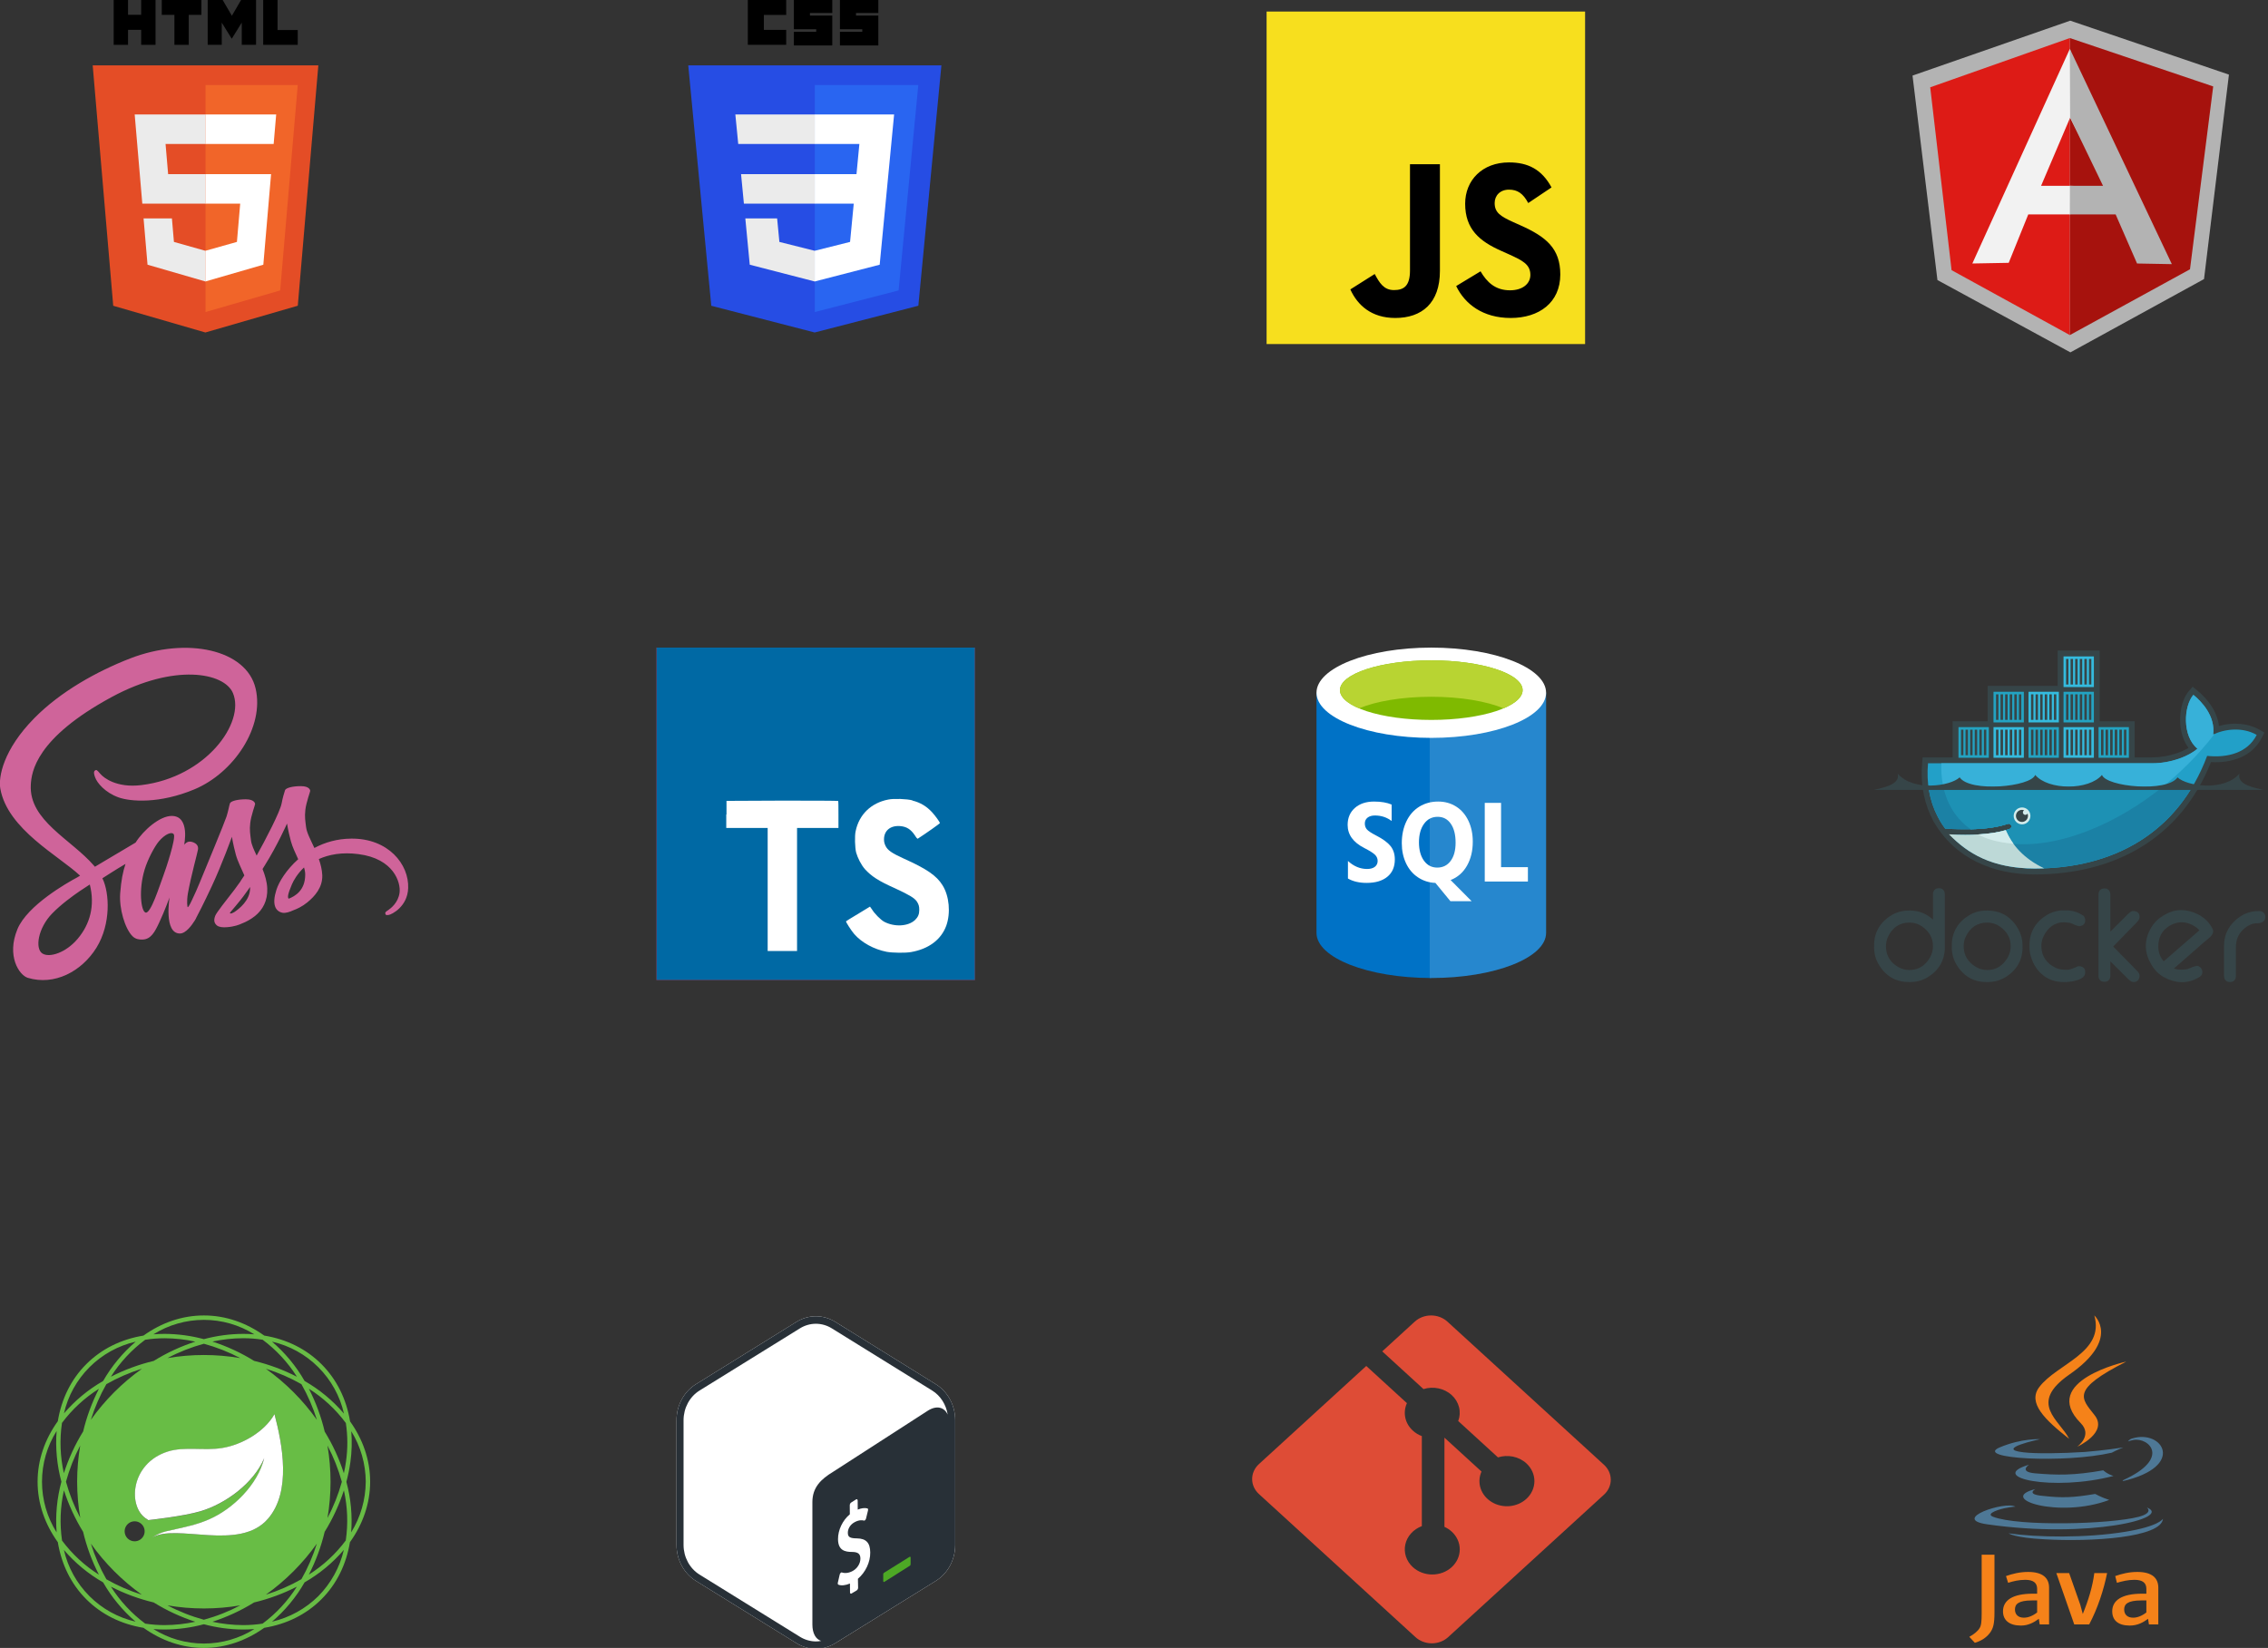 <svg width="721" height="524" viewBox="0 0 721 524" fill="none" xmlns="http://www.w3.org/2000/svg">
<rect x="0" y="0" width="721" height="524" fill="#333333" stroke="none"/>
<g clip-path="url(#clip0)">
<path d="M418.513 220.275V296.628C418.513 304.555 434.853 310.982 455.008 310.982V220.275C455.008 220.275 418.513 220.275 418.513 220.275Z" fill="#0072C6"/>
<path d="M454.508 310.98H455.008C475.163 310.98 491.504 304.557 491.504 296.628V220.275H454.508V310.98Z" fill="#0072C6"/>
<path opacity="0.15" d="M454.508 310.98H455.008C475.163 310.98 491.504 304.557 491.504 296.628V220.275H454.508V310.98Z" fill="white"/>
<path d="M491.504 220.275C491.504 228.202 475.163 234.628 455.008 234.628C434.853 234.628 418.513 228.202 418.513 220.275C418.513 212.348 434.853 205.923 455.008 205.923C475.163 205.923 491.504 212.348 491.504 220.275Z" fill="white"/>
<path d="M484.042 219.448C484.042 224.681 471.043 228.919 455.008 228.919C438.974 228.919 425.973 224.681 425.973 219.448C425.973 214.217 438.974 209.978 455.008 209.978C471.043 209.978 484.042 214.217 484.042 219.448Z" fill="#7FBA00"/>
<path d="M477.959 225.236C481.76 223.635 484.044 221.63 484.044 219.453C484.044 214.22 471.045 209.98 455.008 209.98C438.974 209.98 425.975 214.22 425.975 219.453C425.975 221.63 428.259 223.635 432.059 225.236C437.367 222.998 445.662 221.554 455.008 221.554C464.357 221.554 472.648 222.998 477.959 225.236Z" fill="#B8D432"/>
<path d="M443.417 273.274C443.417 275.647 442.625 277.484 441.04 278.787C439.455 280.089 437.266 280.74 434.472 280.74C432.094 280.74 430.108 280.275 428.512 279.345V273.763C430.354 275.461 432.383 276.311 434.598 276.311C435.669 276.311 436.497 276.078 437.081 275.613C437.665 275.148 437.957 274.532 437.957 273.763C437.957 273.008 437.677 272.35 437.114 271.792C436.551 271.234 435.408 270.513 433.685 269.629C430.173 267.84 428.416 265.396 428.416 262.305C428.416 260.062 429.181 258.262 430.714 256.907C432.244 255.554 434.279 254.875 436.816 254.875C439.065 254.875 440.927 255.196 442.406 255.835V261.049C440.855 259.886 439.087 259.305 437.106 259.305C436.111 259.305 435.325 259.533 434.746 259.992C434.168 260.453 433.88 261.066 433.88 261.831C433.88 262.622 434.112 263.271 434.579 263.777C435.044 264.282 436 264.908 437.445 265.652C439.599 266.758 441.131 267.878 442.048 269.018C442.959 270.16 443.417 271.579 443.417 273.274Z" fill="white"/>
<path d="M468.198 267.625C468.198 270.566 467.581 273.12 466.35 275.281C465.118 277.444 463.385 278.96 461.148 279.833L467.828 286.548H461.083L456.313 280.74C454.268 280.66 452.422 280.072 450.779 278.979C449.136 277.888 447.866 276.389 446.972 274.488C446.079 272.587 445.631 270.466 445.631 268.13C445.631 265.538 446.116 263.227 447.083 261.197C448.053 259.167 449.414 257.607 451.17 256.514C452.927 255.423 454.938 254.875 457.21 254.875C459.329 254.875 461.227 255.404 462.904 256.463C464.578 257.52 465.879 259.026 466.806 260.979C467.735 262.933 468.198 265.149 468.198 267.625ZM462.738 267.94C462.738 265.405 462.23 263.402 461.212 261.931C460.194 260.459 458.803 259.723 457.035 259.723C455.236 259.723 453.797 260.461 452.715 261.937C451.634 263.415 451.093 265.379 451.093 267.832C451.093 270.274 451.622 272.224 452.681 273.682C453.743 275.141 455.148 275.871 456.905 275.871C458.694 275.871 460.112 275.165 461.161 273.752C462.213 272.342 462.738 270.403 462.738 267.94Z" fill="white"/>
<path d="M485.721 280.305H472.005V255.296H477.192V275.735H485.721V280.305Z" fill="white"/>
</g>
<g clip-path="url(#clip1)">
<path d="M297.493 440.147L265.535 420.325C261.719 417.95 257.012 417.95 253.195 420.325L221.238 440.147C217.421 442.501 215.068 446.878 215.068 451.607V491.231C215.068 495.959 217.421 500.337 221.238 502.691L253.195 522.493C255.094 523.669 257.23 524.268 259.365 524.268C261.501 524.268 263.617 523.669 265.535 522.493L297.493 502.691C301.31 500.316 303.663 495.959 303.663 491.231V451.607C303.663 446.878 301.31 442.501 297.493 440.147Z" fill="white"/>
<path d="M297.493 440.148L265.535 420.325C263.637 419.148 261.501 418.55 259.365 418.55C257.23 418.55 255.114 419.148 253.195 420.325L221.238 440.148C217.421 442.502 215.068 446.879 215.068 451.607V491.232C215.068 495.96 217.421 500.337 221.238 502.691L253.195 522.493C255.094 523.67 257.23 524.269 259.365 524.269C261.501 524.269 263.617 523.67 265.535 522.493L297.493 502.691C301.31 500.317 303.663 495.96 303.663 491.232V451.607C303.663 446.879 301.31 442.502 297.493 440.148ZM254.323 520.47L222.365 500.668C219.241 498.727 217.303 495.113 217.303 491.232V451.607C217.303 447.726 219.241 444.112 222.365 442.171L254.323 422.369C255.865 421.42 257.605 420.924 259.365 420.924C261.125 420.924 262.885 421.42 264.408 422.369L296.366 442.171C298.996 443.802 300.776 446.631 301.27 449.811C300.202 447.457 297.829 446.796 295.041 448.51L264.804 468.023C261.027 470.315 258.258 472.917 258.258 477.645V516.546C258.258 519.396 259.346 521.234 261.046 521.77C260.493 521.874 259.939 521.936 259.365 521.936C257.605 521.915 255.845 521.419 254.323 520.47Z" fill="#283037"/>
<path d="M289.128 495.051L281.158 500.027C280.941 500.151 280.782 500.296 280.782 500.564V502.732C280.782 503.001 280.96 503.104 281.158 502.98L289.246 497.859C289.464 497.735 289.484 497.487 289.484 497.219V495.299C289.503 495.03 289.326 494.927 289.128 495.051Z" fill="#4DA825"/>
<path d="M272.18 476.757C272.437 476.612 272.655 476.798 272.655 477.149L272.674 480.019C273.821 479.544 274.83 479.42 275.74 479.627C275.937 479.689 276.017 479.957 275.937 480.287L275.324 482.827C275.285 483.013 275.166 483.22 275.048 483.343C274.988 483.405 274.949 483.447 274.889 483.467C274.81 483.509 274.731 483.529 274.652 483.509C274.237 483.405 273.248 483.178 271.705 484.004C270.084 484.871 269.51 486.337 269.53 487.432C269.55 488.733 270.183 489.146 272.398 489.166C275.344 489.208 276.63 490.57 276.649 493.668C276.689 496.723 275.127 499.986 272.734 502.009L272.793 504.859C272.793 505.21 272.576 505.602 272.318 505.726L270.697 506.697C270.44 506.841 270.222 506.676 270.222 506.325L270.202 503.517C268.818 504.116 267.414 504.26 266.524 503.888C266.346 503.827 266.287 503.558 266.346 503.269L266.939 500.688C266.979 500.481 267.098 500.275 267.236 500.151C267.295 500.11 267.335 500.069 267.394 500.027C267.493 499.986 267.572 499.965 267.651 500.007C268.62 500.337 269.847 500.192 271.033 499.552C272.536 498.747 273.545 497.157 273.525 495.547C273.505 494.101 272.754 493.502 270.934 493.482C268.62 493.482 266.445 493.007 266.406 489.435C266.386 486.503 267.849 483.447 270.163 481.506L270.143 478.636C270.143 478.285 270.341 477.892 270.618 477.748L272.18 476.757Z" fill="white"/>
</g>
<g clip-path="url(#clip2)">
<path d="M111.706 266.658C107.168 266.686 103.238 267.87 99.942 269.632C98.725 267.016 97.508 264.731 97.306 263.024C97.078 261.042 96.799 259.83 97.078 257.463C97.356 255.095 98.624 251.736 98.624 251.461C98.598 251.213 98.345 250.002 95.734 249.974C93.122 249.947 90.866 250.525 90.612 251.268C90.359 252.012 89.852 253.719 89.522 255.481C89.066 258.068 84.299 267.236 81.586 272.054C80.699 270.182 79.938 268.53 79.786 267.209C79.558 265.227 79.279 264.015 79.558 261.648C79.837 259.28 81.105 255.921 81.105 255.646C81.079 255.398 80.826 254.187 78.215 254.159C75.603 254.132 73.347 254.71 73.093 255.453C72.84 256.196 72.561 257.958 72.003 259.665C71.47 261.372 65.132 276.679 63.484 280.671C62.647 282.709 61.913 284.333 61.38 285.434C60.847 286.536 61.354 285.517 61.304 285.627C60.847 286.563 60.594 287.086 60.594 287.086V287.114C60.239 287.802 59.859 288.463 59.681 288.463C59.554 288.463 59.301 286.618 59.732 284.086C60.67 278.772 62.951 270.485 62.926 270.182C62.926 270.045 63.357 268.585 61.456 267.842C59.605 267.099 58.946 268.338 58.794 268.338C58.641 268.338 58.515 268.778 58.515 268.778C58.515 268.778 60.568 259.446 54.585 259.446C50.833 259.446 45.66 263.878 43.1 267.925C41.477 268.889 38.029 270.926 34.378 273.101C32.984 273.927 31.539 274.808 30.169 275.606L29.891 275.275C22.64 266.878 9.228 260.932 9.786 249.644C9.989 245.542 11.307 234.722 35.545 221.617C55.397 210.88 71.293 213.826 74.056 220.378C77.986 229.739 65.563 247.139 44.926 249.644C37.066 250.608 32.933 247.304 31.894 246.065C30.804 244.771 30.652 244.716 30.246 244.964C29.587 245.349 29.993 246.505 30.246 247.194C30.855 248.928 33.39 252.012 37.7 253.553C41.477 254.902 50.706 255.646 61.862 250.965C74.361 245.707 84.122 231.116 81.257 218.919C78.341 206.503 59.377 202.428 41.452 209.338C30.778 213.468 19.217 219.91 10.901 228.362C1.013 238.384 -0.558 247.139 0.101 250.773C2.408 263.74 18.862 272.192 25.454 278.441C25.125 278.634 24.82 278.827 24.541 278.992C21.245 280.754 8.695 287.885 5.552 295.428C2.002 303.963 6.109 310.102 8.848 310.928C17.316 313.489 25.986 308.891 30.677 301.32C35.342 293.749 34.784 283.92 32.629 279.433L32.553 279.267L35.139 277.616C36.812 276.542 38.46 275.551 39.905 274.697C39.094 277.092 38.511 279.928 38.207 284.058C37.852 288.903 39.677 295.18 42.086 297.658C43.151 298.731 44.418 298.759 45.204 298.759C47.993 298.759 49.261 296.254 50.655 293.253C52.379 289.591 53.901 285.351 53.901 285.351C53.901 285.351 51.999 296.832 57.197 296.832C59.098 296.832 60.999 294.161 61.861 292.785V292.812C61.861 292.812 61.912 292.73 62.014 292.537C62.12 292.366 62.221 292.192 62.318 292.014V291.959C63.078 290.528 64.777 287.251 67.312 281.828C70.583 274.835 73.727 266.08 73.727 266.08C73.727 266.08 74.031 268.227 74.969 271.751C75.527 273.844 76.744 276.129 77.682 278.359C76.921 279.515 76.465 280.176 76.465 280.176L76.49 280.204C75.882 281.085 75.197 282.021 74.487 282.957C71.901 286.316 68.808 290.143 68.403 291.244C67.921 292.538 68.022 293.501 68.96 294.272C69.645 294.823 70.862 294.933 72.155 294.823C74.487 294.658 76.11 294.025 76.921 293.639C78.189 293.143 79.634 292.4 81.029 291.299C83.564 289.262 85.111 286.371 84.958 282.517C84.882 280.397 84.249 278.304 83.463 276.322C83.691 275.964 83.919 275.606 84.147 275.221C88.153 268.861 91.246 261.868 91.246 261.868C91.246 261.868 91.55 264.016 92.488 267.54C92.97 269.329 93.933 271.284 94.796 273.211C91.043 276.543 88.685 280.397 87.874 282.93C86.378 287.61 87.544 289.73 89.75 290.226C90.739 290.446 92.159 289.95 93.223 289.455C94.542 288.987 96.139 288.188 97.61 287.004C100.145 284.967 102.579 282.131 102.452 278.305C102.376 276.543 101.945 274.808 101.362 273.156C104.557 271.725 108.689 270.899 113.937 271.587C125.22 273.019 127.451 280.672 127.02 283.866C126.589 287.06 124.231 288.822 123.445 289.372C122.659 289.895 122.405 290.088 122.481 290.473C122.583 291.052 122.938 291.024 123.622 290.914C124.56 290.749 129.555 288.299 129.758 282.407C130.062 274.835 123.445 266.576 111.706 266.658ZM24.694 298.512C20.966 302.944 15.718 304.624 13.487 303.192C11.079 301.678 12.017 295.153 16.606 290.445C19.395 287.582 23.02 284.939 25.403 283.314C25.936 282.957 26.747 282.434 27.71 281.8C27.863 281.69 27.964 281.635 27.964 281.635C28.142 281.525 28.344 281.387 28.547 281.25C30.246 287.967 28.623 293.859 24.694 298.512ZM51.948 278.386C50.655 281.828 47.917 290.665 46.269 290.17C44.849 289.757 43.987 283.067 45.99 276.459C47.004 273.128 49.159 269.163 50.427 267.621C52.481 265.144 54.712 264.318 55.27 265.336C55.929 266.658 52.76 276.239 51.948 278.386ZM74.437 290.06C73.879 290.363 73.372 290.583 73.144 290.418C72.966 290.308 73.372 289.895 73.372 289.895C73.372 289.895 76.186 286.618 77.301 285.104C77.935 284.224 78.696 283.205 79.507 282.048V282.379C79.507 286.343 76.009 288.986 74.437 290.06ZM91.778 285.765C91.373 285.434 91.424 284.416 92.792 281.222C93.325 279.956 94.542 277.836 96.646 275.826C96.9 276.652 97.052 277.45 97.026 278.194C97.001 283.149 93.756 284.994 91.778 285.765Z" fill="#CF649A"/>
</g>
<g clip-path="url(#clip3)">
<path fill-rule="evenodd" clip-rule="evenodd" d="M614.492 292.387V284.343C614.492 283.286 615.146 282.437 616.23 282.437H616.53C617.613 282.437 618.264 283.287 618.264 284.343V301.278C618.264 305.407 616.244 308.694 612.724 310.787C611.111 311.752 609.27 312.259 607.396 312.254H606.648C602.558 312.254 599.308 310.213 597.232 306.66C596.275 305.031 595.773 303.171 595.78 301.278V300.523C595.78 296.392 597.801 293.108 601.318 291.011C602.931 290.044 604.772 289.537 606.648 289.543H607.396C610.164 289.543 612.512 290.627 614.492 292.387ZM599.551 300.9C599.551 303.883 600.983 306.126 603.571 307.556C604.618 308.135 605.754 308.445 606.948 308.445C609.847 308.445 611.998 307.064 613.481 304.583C614.171 303.428 614.492 302.165 614.492 300.823C614.492 298.237 613.28 296.218 611.217 294.72C609.965 293.811 608.557 293.355 607.021 293.355C603.861 293.355 601.587 294.968 600.222 297.832C599.761 298.801 599.551 299.829 599.551 300.9ZM631.35 289.543H631.873C636.243 289.543 639.567 291.684 641.673 295.537C642.515 297.078 642.966 298.761 642.966 300.523V301.278C642.966 305.407 640.95 308.698 637.424 310.787C635.792 311.754 633.989 312.254 632.097 312.254H631.35C627.26 312.254 624.01 310.213 621.935 306.66C620.977 305.031 620.475 303.171 620.48 301.278V300.523C620.48 296.392 622.51 293.118 626.019 291.012C627.65 290.033 629.454 289.543 631.35 289.543ZM624.253 300.9C624.253 303.795 625.659 305.926 628.081 307.424C629.218 308.127 630.471 308.445 631.799 308.445C634.632 308.445 636.726 306.994 638.184 304.58C638.879 303.428 639.193 302.163 639.193 300.823C639.193 298.13 637.909 296.073 635.714 294.582C634.511 293.765 633.172 293.355 631.723 293.355C628.563 293.355 626.289 294.968 624.924 297.832C624.463 298.801 624.253 299.829 624.253 300.9ZM658.647 293.66C658.077 293.39 657.011 293.301 656.396 293.277C653.244 293.157 650.964 294.95 649.627 297.757C649.165 298.726 648.954 299.751 648.954 300.823C648.954 304.085 650.65 306.37 653.534 307.763C654.588 308.271 655.948 308.368 657.099 308.368C658.111 308.368 659.543 307.741 660.441 307.31L660.597 307.235H661.294L661.371 307.251C662.229 307.431 662.877 307.981 662.877 308.913V309.29C662.877 311.609 658.679 312.14 657.078 312.253C651.426 312.648 647.2 309.514 645.588 304.069C645.308 303.124 645.182 302.185 645.182 301.2V300.446C645.182 296.315 647.212 293.043 650.721 290.938C652.352 289.96 654.156 289.468 656.051 289.468H656.799C658.809 289.468 660.661 290.045 662.321 291.19L662.457 291.285L662.543 291.429C662.722 291.728 662.877 292.076 662.877 292.432V292.81C662.877 293.782 662.156 294.305 661.287 294.474L661.215 294.487H660.992C660.429 294.487 659.149 293.899 658.647 293.66ZM670.882 296.239C672.347 294.757 673.817 293.279 675.304 291.821C675.718 291.415 677.287 289.694 677.905 289.694H678.581L678.658 289.71C679.518 289.891 680.163 290.441 680.163 291.375V291.752C680.163 292.389 679.424 293.129 679.016 293.565C678.15 294.493 677.238 295.39 676.351 296.299L671.793 300.971C673.756 302.957 675.716 304.945 677.662 306.946C678.202 307.499 678.738 308.055 679.269 308.616C679.456 308.815 679.733 309.063 679.89 309.339C680.059 309.597 680.163 309.889 680.163 310.2V310.593L680.141 310.684C679.929 311.553 679.383 312.254 678.429 312.254H678.129C677.505 312.254 676.8 311.541 676.373 311.134C675.492 310.295 674.641 309.413 673.778 308.556L670.882 305.685V310.274C670.882 311.331 670.226 312.181 669.144 312.181H668.847C667.764 312.181 667.11 311.331 667.11 310.274V284.417C667.11 283.36 667.764 282.514 668.847 282.514H669.144C670.226 282.514 670.882 283.36 670.882 284.417V296.239ZM717.894 289.694H718.269C719.4 289.694 720.155 290.464 720.155 291.6C720.155 293.177 718.662 293.581 717.371 293.581C715.677 293.581 714.059 294.617 712.891 295.778C711.435 297.228 710.798 299.085 710.798 301.126V310.349C710.798 311.406 710.144 312.254 709.06 312.254H708.762C707.678 312.254 707.025 311.406 707.025 310.349V300.597C707.025 296.852 708.83 293.795 711.839 291.651C713.636 290.371 715.694 289.695 717.894 289.695V289.694ZM691.085 307.971C692.457 308.455 694.022 308.386 695.431 308.138C696.151 307.829 697.993 307.017 698.671 307.136L698.776 307.154L698.874 307.202C699.287 307.405 699.682 307.692 699.894 308.117C700.387 309.113 700.15 310.115 699.18 310.681L698.858 310.869C695.28 312.955 691.474 312.666 687.907 310.718C686.202 309.787 684.898 308.405 683.935 306.72L683.71 306.326C681.413 302.309 681.723 298.083 684.314 294.262C685.208 292.942 686.377 291.922 687.743 291.124L688.26 290.822C691.63 288.858 695.241 288.993 698.702 290.717C700.563 291.644 702.07 293.026 703.109 294.843L703.296 295.171C704.051 296.491 703.073 297.642 702.064 298.428C700.893 299.341 699.711 300.439 698.588 301.417C696.085 303.6 693.586 305.787 691.085 307.971ZM687.845 305.673C690.644 303.249 693.444 300.823 696.236 298.389C697.19 297.558 698.236 296.696 699.182 295.822C698.423 294.856 697.154 294.159 696.077 293.744C693.901 292.906 691.755 293.188 689.76 294.351C687.149 295.874 686.036 298.299 686.134 301.317C686.173 302.506 686.489 303.651 687.113 304.663C687.334 305.019 687.579 305.354 687.845 305.673ZM667.489 229.335H678.62V240.826H684.247C686.847 240.826 689.52 240.359 691.981 239.517C693.191 239.102 694.548 238.526 695.741 237.801C694.169 235.729 693.367 233.113 693.132 230.535C692.81 227.027 693.511 222.462 695.862 219.717L697.032 218.35L698.426 219.482C701.936 222.33 704.888 226.31 705.409 230.847C709.636 229.592 714.598 229.889 718.324 232.06L719.852 232.951L719.048 234.537C715.897 240.747 709.309 242.672 702.869 242.331C693.232 266.572 672.251 278.049 646.813 278.049C633.669 278.049 621.612 273.087 614.745 261.311L614.633 261.119L613.632 259.063C611.311 253.879 610.54 248.2 611.063 242.526L611.22 240.826H620.739V229.335H631.869V218.093H654.131V206.852H667.489V229.335Z" fill="#364548"/>
<path fill-rule="evenodd" clip-rule="evenodd" d="M703.562 233.587C704.308 227.728 699.968 223.127 697.276 220.942C694.174 224.565 693.692 234.058 698.558 238.055C695.842 240.491 690.119 242.7 684.259 242.7H612.923C612.353 248.878 613.427 254.568 615.88 259.437L616.691 260.937C617.205 261.817 617.767 262.668 618.373 263.485C621.306 263.676 624.01 263.741 626.484 263.686H626.485C631.347 263.578 635.313 262.998 638.32 261.945C638.532 261.879 638.762 261.898 638.961 261.999C639.16 262.101 639.311 262.276 639.384 262.489C639.457 262.701 639.446 262.934 639.352 263.138C639.258 263.341 639.089 263.5 638.881 263.581C638.481 263.721 638.064 263.852 637.634 263.976H637.632C635.265 264.659 632.727 265.118 629.452 265.322C629.646 265.326 629.249 265.352 629.248 265.352C629.137 265.359 628.996 265.376 628.884 265.381C627.595 265.455 626.204 265.47 624.782 265.47C623.226 265.47 621.694 265.44 619.981 265.352L619.937 265.381C625.881 272.129 635.175 276.175 646.824 276.175C671.479 276.175 692.391 265.137 701.652 240.357C708.222 241.038 714.536 239.345 717.408 233.683C712.833 231.017 706.95 231.867 703.562 233.587Z" fill="#22A0C8"/>
<path fill-rule="evenodd" clip-rule="evenodd" d="M703.562 233.587C704.308 227.728 699.967 223.127 697.275 220.942C694.173 224.565 693.691 234.058 698.558 238.055C695.842 240.491 690.119 242.7 684.258 242.7H617.147C616.856 252.162 620.332 259.344 626.483 263.686H626.485C631.346 263.578 635.313 262.998 638.32 261.945C638.532 261.879 638.762 261.898 638.961 261.999C639.159 262.101 639.311 262.276 639.384 262.489C639.457 262.701 639.445 262.934 639.351 263.138C639.257 263.341 639.089 263.5 638.881 263.581C638.481 263.721 638.064 263.852 637.634 263.976H637.632C635.265 264.659 632.508 265.177 629.233 265.381C629.232 265.381 629.154 265.305 629.153 265.305C637.544 269.652 649.71 269.636 663.659 264.225C679.299 258.157 693.853 246.595 704.008 233.372C703.855 233.442 703.706 233.513 703.562 233.587Z" fill="#37B1D9"/>
<path fill-rule="evenodd" clip-rule="evenodd" d="M613.057 250.206C613.499 253.516 614.458 256.615 615.88 259.437L616.691 260.937C617.205 261.817 617.767 262.668 618.373 263.485C621.307 263.676 624.011 263.741 626.485 263.686C631.347 263.578 635.313 262.998 638.32 261.945C638.532 261.879 638.762 261.898 638.961 261.999C639.16 262.101 639.311 262.276 639.384 262.489C639.457 262.701 639.445 262.934 639.352 263.137C639.258 263.341 639.089 263.5 638.881 263.581C638.481 263.721 638.064 263.852 637.634 263.976H637.632C635.265 264.659 632.523 265.148 629.248 265.352C629.136 265.359 628.939 265.361 628.826 265.367C627.538 265.44 626.161 265.485 624.738 265.485C623.183 265.485 621.592 265.455 619.88 265.367C625.823 272.114 635.175 276.175 646.824 276.175C667.931 276.175 686.295 268.084 696.953 250.206H613.057Z" fill="#1B81A5"/>
<path fill-rule="evenodd" clip-rule="evenodd" d="M617.789 250.206C619.051 256.017 622.083 260.579 626.485 263.686C631.347 263.578 635.313 262.998 638.32 261.945C638.532 261.879 638.762 261.898 638.961 261.999C639.16 262.101 639.311 262.276 639.384 262.489C639.457 262.701 639.445 262.934 639.351 263.137C639.258 263.341 639.089 263.5 638.881 263.581C638.481 263.721 638.064 263.852 637.634 263.976H637.632C635.265 264.659 632.465 265.148 629.19 265.352C637.58 269.698 649.711 269.636 663.659 264.225C672.097 260.951 680.218 256.077 687.503 250.206H617.789Z" fill="#1D91B4"/>
<path fill-rule="evenodd" clip-rule="evenodd" d="M622.605 231.209H632.252V240.952H622.605V231.209ZM623.409 232.021H624.17V240.14H623.409V232.021ZM624.84 232.021H625.632V240.14H624.84V232.021H624.84ZM626.301 232.021H627.093V240.14H626.301V232.021ZM627.763 232.021H628.555V240.14H627.763V232.021ZM629.225 232.021H630.017V240.14H629.225V232.021ZM630.686 232.021H631.448V240.14H630.686V232.021ZM633.736 219.967H643.383V229.71H633.735V219.967H633.736ZM634.54 220.779H635.301V228.898H634.54V220.779ZM635.971 220.779H636.763V228.898H635.971V220.779H635.971ZM637.432 220.779H638.224V228.898H637.432V220.779ZM638.894 220.779H639.686V228.898H638.894V220.779ZM640.356 220.779H641.148V228.898H640.356V220.779ZM641.817 220.779H642.58V228.898H641.817V220.779Z" fill="#23A3C2"/>
<path fill-rule="evenodd" clip-rule="evenodd" d="M633.736 231.208H643.383V240.952H633.735V231.208H633.736ZM634.54 232.021H635.301V240.14H634.54V232.021ZM635.971 232.021H636.762V240.14H635.971V232.021H635.971ZM637.432 232.021H638.224V240.14H637.432V232.021ZM638.894 232.021H639.686V240.14H638.894V232.021ZM640.356 232.021H641.148V240.14H640.356V232.021ZM641.817 232.021H642.579V240.14H641.817V232.021Z" fill="#34BBDE"/>
<path fill-rule="evenodd" clip-rule="evenodd" d="M644.867 231.208H654.514V240.952H644.867V231.208ZM645.671 232.021H646.431V240.14H645.671V232.021ZM647.102 232.021H647.893V240.14H647.102V232.021ZM648.564 232.021H649.355V240.14H648.564V232.021ZM650.025 232.021H650.817V240.14H650.025V232.021ZM651.487 232.021H652.279V240.14H651.487V232.021ZM652.948 232.021H653.71V240.14H652.948V232.021Z" fill="#23A3C2"/>
<path fill-rule="evenodd" clip-rule="evenodd" d="M644.867 219.967H654.514V229.71H644.867V219.967ZM645.671 220.779H646.431V228.898H645.671V220.779ZM647.102 220.779H647.893V228.898H647.102V220.779ZM648.564 220.779H649.355V228.898H648.564V220.779ZM650.025 220.779H650.817V228.898H650.025V220.779ZM651.487 220.779H652.279V228.898H651.487V220.779ZM652.949 220.779H653.71V228.898H652.949V220.779ZM655.998 231.209H665.645V240.952H655.998V231.209ZM656.802 232.021H657.563V240.14H656.802V232.021ZM658.233 232.021H659.025V240.14H658.233V232.021ZM659.694 232.021H660.486V240.14H659.694V232.021ZM661.156 232.021H661.948V240.14H661.156V232.021ZM662.618 232.021H663.41V240.14H662.618V232.021ZM664.08 232.021H664.841V240.14H664.08V232.021Z" fill="#34BBDE"/>
<path fill-rule="evenodd" clip-rule="evenodd" d="M655.998 219.967H665.645V229.71H655.998V219.967ZM656.802 220.779H657.563V228.898H656.802V220.779ZM658.233 220.779H659.025V228.898H658.233V220.779ZM659.694 220.779H660.486V228.898H659.694V220.779ZM661.156 220.779H661.948V228.898H661.156V220.779ZM662.618 220.779H663.41V228.898H662.618V220.779ZM664.08 220.779H664.841V228.898H664.08V220.779Z" fill="#23A3C2"/>
<path fill-rule="evenodd" clip-rule="evenodd" d="M655.998 208.725H665.645V218.469H655.998V208.725ZM656.802 209.537H657.563V217.656H656.802V209.536V209.537ZM658.233 209.537H659.025V217.656H658.233V209.536V209.537ZM659.694 209.537H660.486V217.656H659.694V209.536V209.537ZM661.156 209.537H661.948V217.656H661.156V209.536V209.537ZM662.618 209.537H663.41V217.656H662.618V209.536V209.537ZM664.08 209.537H664.841V217.656H664.08V209.536V209.537Z" fill="#34BBDE"/>
<path fill-rule="evenodd" clip-rule="evenodd" d="M667.129 231.208H676.776V240.952H667.129V231.208ZM667.932 232.021H668.694V240.14H667.932V232.021H667.932ZM669.363 232.021H670.155V240.14H669.363V232.021H669.363ZM670.825 232.021H671.617V240.14H670.825V232.021ZM672.287 232.021H673.079V240.14H672.287V232.021ZM673.749 232.021H674.54V240.14H673.749V232.021ZM675.21 232.021H675.971V240.14H675.21V232.021Z" fill="#23A3C2"/>
<path fill-rule="evenodd" clip-rule="evenodd" d="M642.779 256.748C643.132 256.743 643.482 256.809 643.809 256.942C644.136 257.075 644.433 257.273 644.684 257.523C644.935 257.773 645.135 258.071 645.271 258.399C645.407 258.728 645.477 259.08 645.476 259.437C645.476 259.793 645.406 260.145 645.27 260.474C645.134 260.802 644.935 261.1 644.684 261.35C644.433 261.6 644.135 261.797 643.808 261.93C643.481 262.063 643.131 262.129 642.778 262.124C642.079 262.114 641.411 261.827 640.92 261.324C640.428 260.821 640.153 260.142 640.153 259.436C640.153 258.729 640.429 258.051 640.92 257.548C641.412 257.045 642.08 256.757 642.779 256.748Z" fill="#D3ECEC"/>
<path fill-rule="evenodd" clip-rule="evenodd" d="M642.779 257.511C643.023 257.511 643.255 257.557 643.469 257.641C643.321 257.727 643.206 257.861 643.14 258.02C643.075 258.18 643.064 258.357 643.108 258.523C643.152 258.69 643.25 258.838 643.385 258.943C643.52 259.048 643.686 259.105 643.857 259.106C644.152 259.106 644.407 258.941 644.54 258.697C644.697 259.079 644.728 259.501 644.629 259.902C644.53 260.302 644.306 260.66 643.99 260.922C643.674 261.184 643.283 261.337 642.874 261.358C642.466 261.378 642.062 261.265 641.722 261.036C641.382 260.807 641.124 260.473 640.986 260.085C640.848 259.696 640.837 259.273 640.956 258.877C641.074 258.482 641.316 258.136 641.644 257.89C641.972 257.644 642.37 257.511 642.779 257.511ZM595.705 251.178H719.508C716.812 250.488 710.979 249.555 711.941 245.986C707.039 251.715 695.219 250.005 692.235 247.181C688.913 252.047 669.573 250.197 668.224 246.406C664.059 251.343 651.154 251.343 646.989 246.406C645.639 250.197 626.3 252.047 622.978 247.18C619.995 250.005 608.175 251.715 603.273 245.987C604.235 249.555 598.401 250.488 595.705 251.178" fill="#364548"/>
<path fill-rule="evenodd" clip-rule="evenodd" d="M649.853 276.117C643.262 272.958 639.645 268.664 637.632 263.977C635.184 264.682 632.241 265.134 628.821 265.327C627.533 265.4 626.178 265.437 624.757 265.437C623.117 265.437 621.39 265.388 619.576 265.291C625.62 271.392 633.056 276.089 646.824 276.175C647.841 276.175 648.849 276.155 649.853 276.117Z" fill="#BDD9D7"/>
<path fill-rule="evenodd" clip-rule="evenodd" d="M640.08 268.302C639.169 267.052 638.284 265.481 637.634 263.976C635.185 264.682 632.242 265.134 628.821 265.328C631.171 266.615 634.53 267.809 640.081 268.302" fill="#D3ECEC"/>
</g>
<g clip-path="url(#clip4)">
<path d="M658.126 6.57L607.992 24.034L615.915 89.049L658.179 112.043L700.662 88.738L708.581 23.724L658.126 6.57Z" fill="#B3B3B3"/>
<path d="M703.581 27.481L658.009 12.098V106.548L696.2 85.626L703.58 27.481H703.581Z" fill="#A6120D"/>
<path d="M613.618 27.758L620.407 85.904L658.008 106.548V12.097L613.618 27.758L613.618 27.758Z" fill="#DD1B16"/>
<path d="M670.554 62.379L658.009 68.185H644.787L638.572 83.573L627.012 83.784L658.009 15.528L670.554 62.379V62.379ZM669.341 59.455L658.093 37.413L648.866 59.076H658.009L669.341 59.456V59.455Z" fill="#F2F2F2"/>
<path d="M658.009 15.528L658.092 37.413L668.561 59.093H658.032L658.009 68.171L672.567 68.185L679.372 83.787L690.433 83.989L658.009 15.528Z" fill="#B3B3B3"/>
</g>
<g clip-path="url(#clip5)">
<path d="M299.275 20.776L291.943 97.216L258.984 105.719L226.117 97.228L218.793 20.776H299.275Z" fill="#264DE4"/>
<path d="M285.666 92.349L291.931 27.027H259.034V99.22L285.666 92.349Z" fill="#2965F1"/>
<path d="M235.584 55.382L236.487 64.759H259.034V55.382H235.584Z" fill="#EBEBEB"/>
<path d="M259.034 36.404H258.999H233.769L234.685 45.781H259.034V36.404Z" fill="#EBEBEB"/>
<path d="M259.034 89.49V79.734L258.99 79.745L247.768 76.925L247.051 69.447H241.598H236.937L238.348 84.169L258.987 89.501L259.034 89.49Z" fill="#EBEBEB"/>
<path d="M237.734 0H249.937V4.749H242.837V9.498H249.937V14.247H237.734V0Z" fill="black"/>
<path d="M252.377 0H264.581V4.13H257.481V4.956H264.581V14.454H252.377V10.118H259.477V9.292H252.377V0Z" fill="black"/>
<path d="M267.021 0H279.224V4.13H272.124V4.956H279.224V14.454H267.021V10.118H274.121V9.292H267.021V0Z" fill="black"/>
<path d="M271.406 64.759L270.236 76.919L258.999 79.742V89.497L279.654 84.169L279.806 82.585L282.173 57.9L282.419 55.382L284.238 36.404H258.999V45.781H273.196L272.279 55.382H258.999V64.759H271.406Z" fill="white"/>
</g>
<g clip-path="url(#clip6)">
<path d="M35.996 97.228L29.468 20.776H101.201L94.666 97.216L65.29 105.719L35.996 97.228Z" fill="#E44D26"/>
<path d="M65.334 99.22L89.071 92.349L94.656 27.027H65.334V99.22Z" fill="#F16529"/>
<path d="M65.334 55.382H53.451L52.63 45.781H65.334V36.404H65.303H42.816L43.031 38.92L45.238 64.759H65.334V55.382Z" fill="#EBEBEB"/>
<path d="M65.334 79.734L65.295 79.745L55.294 76.925L54.654 69.447H49.794H45.639L46.898 84.169L65.293 89.501L65.334 89.49V79.734Z" fill="#EBEBEB"/>
<path d="M36.142 0H40.706V4.708H44.88V0H49.444V14.256H44.88V9.483H40.706V14.256H36.142V0H36.142Z" fill="black"/>
<path d="M55.445 4.728H51.428V0H64.029V4.728H60.009V14.256H55.445V4.728H55.445Z" fill="black"/>
<path d="M66.029 0H70.787L73.714 5.009L76.639 0H81.399V14.256H76.854V7.19L73.714 12.259H73.636L70.494 7.19V14.256H66.029V0Z" fill="black"/>
<path d="M83.67 0H88.235V9.544H94.653V14.256H83.67V0Z" fill="black"/>
<path d="M65.303 55.382V64.759H76.361L75.319 76.919L65.303 79.742V89.497L83.713 84.169L83.848 82.585L85.959 57.9L86.178 55.382H83.758H65.303Z" fill="white"/>
<path d="M65.303 36.404V42.228V45.758V45.781H86.966H86.995L87.175 43.673L87.584 38.92L87.799 36.404H65.303Z" fill="white"/>
</g>
<g clip-path="url(#clip7)">
<rect width="101.251" height="105.719" transform="translate(208.681 205.923)" fill="#FF0000"/>
<path d="M208.681 258.782V205.923H309.932V311.642H208.681" fill="#0069A4"/>
<path d="M230.88 258.967V263.275H244.043V302.392H253.383V263.275H266.546V259.047C266.546 256.668 266.546 254.739 266.445 254.686C266.445 254.606 258.42 254.58 248.675 254.58L230.956 254.659V258.994L230.88 258.967ZM290.036 254.554C292.618 255.188 294.593 256.404 296.364 258.333C297.301 259.39 298.693 261.24 298.794 261.716C298.794 261.875 294.415 264.967 291.757 266.685C291.656 266.764 291.251 266.315 290.846 265.628C289.53 263.672 288.188 262.826 286.087 262.668C283.05 262.456 281.025 264.121 281.025 266.896C281.025 267.742 281.177 268.218 281.48 268.905C282.164 270.359 283.43 271.231 287.353 273.028C294.592 276.279 297.731 278.42 299.63 281.486C301.781 284.921 302.262 290.313 300.819 294.357C299.199 298.771 295.251 301.757 289.606 302.735C287.834 303.052 283.784 302.999 281.885 302.656C277.835 301.863 273.963 299.749 271.583 297.026C270.647 295.969 268.849 293.141 268.951 292.956L269.912 292.322L273.709 290.022L276.57 288.278L277.228 289.203C278.063 290.577 279.936 292.428 281.025 293.062C284.315 294.833 288.72 294.595 290.897 292.533C291.833 291.635 292.238 290.683 292.238 289.362C292.238 288.146 292.061 287.591 291.479 286.666C290.669 285.503 289.049 284.551 284.493 282.437C279.253 280.111 277.025 278.631 274.95 276.358C273.76 274.984 272.672 272.843 272.165 271.072C271.786 269.539 271.659 265.786 272.013 264.28C273.102 258.994 276.924 255.294 282.392 254.236C284.164 253.866 288.34 254.025 290.087 254.501L290.036 254.554Z" fill="white"/>
</g>
<g clip-path="url(#clip8)">
<path d="M402.652 3.677H503.904V109.397H402.652V3.677Z" fill="#F7DF1E"/>
<path d="M429.275 92.024L437.023 87.128C438.518 89.895 439.878 92.237 443.14 92.237C446.266 92.237 448.238 90.96 448.238 85.993V52.213H457.753V86.133C457.753 96.423 451.976 101.107 443.548 101.107C435.936 101.107 431.518 96.991 429.275 92.023L429.275 92.024ZM462.921 90.959L470.668 86.276C472.708 89.754 475.359 92.308 480.048 92.308C483.991 92.308 486.505 90.25 486.505 87.411C486.505 84.005 483.922 82.798 479.572 80.812L477.194 79.746C470.329 76.696 465.775 72.864 465.775 64.774C465.775 57.322 471.212 51.645 479.708 51.645C485.757 51.645 490.107 53.845 493.233 59.593L485.825 64.561C484.193 61.51 482.427 60.303 479.708 60.303C476.921 60.303 475.154 62.148 475.154 64.561C475.154 67.541 476.921 68.748 480.999 70.594L483.378 71.658C491.466 75.277 496.019 78.967 496.019 87.269C496.019 96.212 489.291 101.108 480.252 101.108C471.416 101.108 465.707 96.708 462.921 90.96" fill="black"/>
</g>
<path d="M509.914 465.765L460.136 420.248C459.454 419.624 458.645 419.129 457.754 418.792C456.863 418.454 455.909 418.281 454.944 418.281C453.98 418.281 453.025 418.454 452.135 418.792C451.244 419.129 450.434 419.624 449.753 420.248L439.416 429.701L452.529 441.691C454.07 441.211 455.727 441.136 457.313 441.474C458.898 441.812 460.348 442.549 461.499 443.602C462.656 444.661 463.464 445.997 463.831 447.457C464.197 448.916 464.107 450.44 463.571 451.855L476.206 463.411C479.263 462.448 482.792 463.072 485.232 465.308C486.044 466.05 486.688 466.93 487.127 467.899C487.566 468.869 487.792 469.908 487.792 470.957C487.792 472.006 487.566 473.045 487.127 474.014C486.688 474.983 486.044 475.864 485.232 476.606C483.805 477.913 481.926 478.727 479.916 478.909C477.905 479.092 475.888 478.632 474.207 477.607C472.526 476.583 471.285 475.057 470.696 473.29C470.106 471.523 470.205 469.624 470.974 467.916L459.19 457.14L459.189 485.499C460.043 485.885 460.824 486.396 461.499 487.01C462.311 487.752 462.955 488.633 463.394 489.602C463.833 490.572 464.059 491.611 464.059 492.66C464.059 493.709 463.833 494.748 463.394 495.718C462.955 496.687 462.311 497.568 461.499 498.31C458.086 501.432 452.553 501.432 449.145 498.31C448.127 497.38 447.376 496.233 446.958 494.973C446.541 493.714 446.471 492.379 446.754 491.088C447.037 489.798 447.664 488.591 448.58 487.575C449.496 486.56 450.672 485.767 452.004 485.267V456.643C450.933 456.243 449.96 455.65 449.145 454.9C446.559 452.538 445.938 449.069 447.263 446.166L434.338 434.344L400.207 465.554C399.525 466.177 398.984 466.918 398.615 467.732C398.246 468.547 398.056 469.421 398.056 470.303C398.056 471.185 398.246 472.058 398.615 472.873C398.984 473.688 399.525 474.428 400.207 475.052L449.985 520.57C451.362 521.829 453.229 522.536 455.177 522.536C457.124 522.536 458.991 521.829 460.368 520.57L509.914 475.264C511.291 474.004 512.064 472.296 512.064 470.515C512.064 468.733 511.291 467.025 509.914 465.765Z" fill="#DE4C36"/>
<g clip-path="url(#clip9)">
<path d="M111.285 451.958C115.342 457.669 117.67 464.2 117.67 471.143C117.67 478.085 115.342 484.658 111.245 490.378C110.094 497.315 107.112 503.598 102.188 508.523C97.35 513.355 91.143 516.434 84.002 517.605C78.292 521.662 71.755 524 64.813 524C57.87 524 51.324 521.682 45.618 517.605C38.478 516.434 32.271 513.355 27.433 508.523C22.509 503.598 19.527 497.315 18.381 490.378C14.284 484.652 11.951 478.101 11.951 471.143C11.951 464.185 14.284 457.623 18.381 451.908C19.522 444.97 22.494 438.687 27.433 433.763C32.271 428.925 38.478 425.852 45.618 424.68C51.324 420.598 57.865 418.281 64.813 418.281C71.76 418.281 78.277 420.598 84.002 424.68C91.143 425.852 97.35 428.925 102.188 433.763C107.026 438.601 110.119 444.859 111.285 451.958ZM116.276 471.143C116.241 465.472 114.648 459.919 111.671 455.092C111.935 458.378 111.838 461.682 111.382 464.946C111.086 467.052 110.663 469.139 110.114 471.194C111.534 476.423 112.049 481.856 111.635 487.259C114.635 482.416 116.239 476.839 116.27 471.143H116.276ZM109.987 464.758C110.573 460.687 110.56 456.553 109.947 452.486C106.734 448.159 102.751 444.463 98.197 441.583C100.413 445.914 102.102 450.496 103.227 455.229C105.78 459.381 107.823 463.825 109.313 468.465C109.592 467.228 109.82 465.996 109.987 464.758ZM109.921 489.825C110.697 484.522 110.494 479.121 109.323 473.891C107.823 478.516 105.771 482.943 103.212 487.077C102.085 491.795 100.399 496.363 98.192 500.683C102.733 497.81 106.711 494.131 109.926 489.825H109.921ZM108.669 471.173C107.568 467.179 106.038 463.316 104.105 459.651C105.406 467.281 105.406 475.076 104.105 482.705C106.041 479.038 107.573 475.171 108.674 471.173H108.669ZM109.348 449.484C108.073 443.904 105.249 438.797 101.202 434.749C97.154 430.702 92.047 427.878 86.467 426.602C90.617 430.146 94.124 434.38 96.832 439.118C101.57 441.83 105.804 445.338 109.348 449.489V449.484ZM101.199 507.529C105.207 503.468 108.015 498.378 109.313 492.822C105.774 496.952 101.552 500.444 96.832 503.147C94.124 507.882 90.619 512.114 86.472 515.658C92.039 514.363 97.137 511.549 101.199 507.529ZM100.737 451.461C99.512 447.519 97.865 443.721 95.823 440.132C92.246 438.098 88.459 436.454 84.53 435.229C87.652 437.459 90.585 439.944 93.298 442.658C96.02 445.379 98.507 448.326 100.732 451.467L100.737 451.461ZM95.823 502.143C97.859 498.562 99.503 494.772 100.727 490.839C96.266 497.112 90.79 502.596 84.525 507.067C88.454 505.836 92.24 504.187 95.818 502.148L95.823 502.143ZM94.373 437.739C91.494 433.189 87.801 429.207 83.48 425.994C81.438 425.676 79.375 425.517 77.308 425.517C74.019 425.531 70.74 425.89 67.526 426.587C72.175 428.088 76.625 430.148 80.777 432.723C85.491 433.856 90.054 435.547 94.368 437.759L94.373 437.739ZM83.475 516.271C87.795 513.059 91.486 509.078 94.363 504.527C90.048 506.733 85.486 508.417 80.772 509.542C76.619 512.115 72.17 514.176 67.521 515.678C70.736 516.374 74.014 516.731 77.303 516.743C79.37 516.745 81.433 516.587 83.475 516.271ZM85.24 482.883C92.664 474.226 89.804 459.276 87.268 449.661C84.058 455.366 76.806 459.423 70.716 460.453C64.996 461.431 58.743 459.91 53.408 461.573C41.237 465.372 40.492 479.546 46.815 483.151L47.12 483.4C47.17 483.4 58.276 482.193 63.723 480.58C71.684 478.212 80.671 471.701 84.007 463.668C81.979 472.116 74.088 479.855 66.471 483.156C62.414 484.916 59.412 485.433 52.733 486.98C51.147 487.379 49.648 488.067 48.311 489.009C55.857 484.201 76.096 493.527 85.245 482.878L85.24 482.883ZM77.303 424.138C78.51 424.138 79.692 424.189 80.853 424.285C76.042 421.278 70.484 419.684 64.81 419.684C59.137 419.684 53.578 421.278 48.768 424.285C49.929 424.189 51.116 424.138 52.318 424.138C56.536 424.16 60.734 424.724 64.808 425.816C68.884 424.723 73.083 424.159 77.303 424.138ZM80.853 517.996C79.69 518.094 78.507 518.144 77.303 518.148C73.085 518.125 68.888 517.56 64.813 516.469C60.738 517.56 56.541 518.124 52.323 518.148C51.116 518.148 49.934 518.097 48.773 518.001C53.583 521.009 59.142 522.604 64.816 522.604C70.489 522.604 76.048 521.009 80.858 518.001L80.853 517.996ZM76.38 431.841C72.702 429.9 68.821 428.369 64.808 427.277C60.794 428.369 56.914 429.899 53.235 431.841C60.893 430.532 68.718 430.532 76.375 431.841H76.38ZM64.813 515.034C68.826 513.942 72.707 512.411 76.385 510.47C68.728 511.779 60.903 511.779 53.246 510.47C56.922 512.411 60.801 513.942 64.813 515.034ZM62.1 426.602C58.887 425.905 55.61 425.546 52.323 425.532C50.256 425.532 48.193 425.691 46.151 426.009C41.827 429.222 38.132 433.206 35.253 437.759C39.574 435.55 44.143 433.865 48.864 432.739C53.011 430.165 57.456 428.104 62.1 426.602ZM52.318 516.743C55.605 516.731 58.882 516.374 62.095 515.678C57.453 514.175 53.01 512.115 48.864 509.542C44.149 508.416 39.585 506.732 35.268 504.527C38.148 509.077 41.84 513.058 46.161 516.271C48.198 516.587 50.256 516.744 52.318 516.743ZM42.86 490.094C43.488 490.083 44.099 489.886 44.616 489.527C45.132 489.169 45.531 488.666 45.762 488.081C45.992 487.496 46.044 486.856 45.911 486.242C45.778 485.627 45.466 485.066 45.014 484.629C44.562 484.192 43.991 483.899 43.372 483.786C42.754 483.674 42.116 483.747 41.539 483.997C40.962 484.247 40.473 484.663 40.132 485.191C39.791 485.719 39.614 486.336 39.624 486.965C39.63 487.383 39.718 487.797 39.883 488.181C40.049 488.565 40.289 488.913 40.59 489.203C40.891 489.494 41.246 489.723 41.636 489.876C42.026 490.028 42.441 490.103 42.86 490.094ZM45.096 435.229C41.168 436.453 37.383 438.097 33.808 440.132C31.765 443.721 30.115 447.519 28.889 451.461C33.356 445.186 38.841 439.701 45.116 435.234L45.096 435.229ZM33.803 502.168C37.381 504.202 41.167 505.846 45.096 507.072C41.974 504.841 39.041 502.356 36.328 499.643C33.606 496.919 31.117 493.97 28.889 490.829C30.116 494.768 31.765 498.563 33.808 502.148L33.803 502.168ZM32.788 439.118C35.499 434.385 39.003 430.153 43.149 426.608C37.583 427.879 32.49 430.695 28.453 434.732C24.416 438.769 21.6 443.863 20.328 449.428C23.861 445.304 28.076 441.817 32.788 439.118ZM43.149 515.693C39.002 512.141 35.498 507.903 32.788 503.162C28.07 500.459 23.851 496.967 20.313 492.837C21.585 498.403 24.401 503.497 28.438 507.533C32.474 511.57 37.568 514.386 43.134 515.658L43.149 515.693ZM26.414 455.25C27.541 450.516 29.232 445.934 31.45 441.603C26.899 444.467 22.916 448.146 19.7 452.455C18.92 457.774 19.124 463.19 20.303 468.435C21.8 463.806 23.845 459.373 26.394 455.229L26.414 455.25ZM31.45 500.718C29.232 496.387 27.541 491.805 26.414 487.071C23.868 482.934 21.825 478.508 20.328 473.886C19.149 479.131 18.945 484.547 19.725 489.866C22.931 494.162 26.898 497.834 31.429 500.698L31.45 500.718ZM24.522 471.143C24.523 467.292 24.849 463.448 25.496 459.651C23.579 463.308 22.063 467.161 20.973 471.143C22.068 475.125 23.589 478.978 25.511 482.634C24.859 478.838 24.528 474.994 24.522 471.143ZM19.522 471.143C18.096 465.896 17.581 460.443 18.001 455.021C14.963 459.85 13.351 465.438 13.351 471.143C13.351 476.847 14.963 482.436 18.001 487.264C17.581 481.843 18.096 476.39 19.522 471.143Z" fill="#68BD45"/>
<path d="M87.258 449.661C89.794 459.296 92.664 474.226 85.23 482.883C76.102 493.532 55.842 484.201 48.306 488.968C49.643 488.026 51.142 487.338 52.728 486.94C59.407 485.418 62.414 484.876 66.466 483.116C74.073 479.814 81.964 472.076 84.002 463.627C80.655 471.66 71.674 478.176 63.718 480.54C58.291 482.152 47.17 483.359 47.114 483.359L46.81 483.111C40.476 479.51 41.232 465.336 53.403 461.533C58.738 459.869 64.99 461.391 70.711 460.412C76.801 459.418 84.053 455.361 87.258 449.661Z" fill="white"/>
</g>
<g clip-path="url(#clip10)">
<path d="M647.066 473.487C647.066 473.487 643.946 475.156 649.236 475.633C655.611 476.349 659.002 476.229 666.055 475.037C666.055 475.037 667.954 476.11 670.531 476.945C654.661 482.907 634.587 476.587 647.066 473.487L647.066 473.487ZM645.031 465.737C645.031 465.737 641.64 468.002 646.93 468.479C653.848 469.075 659.273 469.194 668.632 467.525C668.632 467.525 669.853 468.717 671.887 469.314C652.763 474.322 631.332 469.791 645.031 465.737L645.031 465.737ZM682.467 479.329C682.467 479.329 684.773 480.999 679.89 482.31C670.802 484.695 641.776 485.41 633.637 482.31C630.789 481.237 636.215 479.687 637.978 479.449C639.741 479.091 640.691 479.091 640.691 479.091C637.571 477.183 619.938 483.026 631.738 484.695C664.156 489.345 690.877 482.668 682.467 479.329L682.467 479.329ZM648.558 457.629C648.558 457.629 633.773 460.729 643.268 461.802C647.337 462.279 655.34 462.16 662.8 461.683C668.903 461.206 675.007 460.252 675.007 460.252C675.007 460.252 672.837 461.086 671.345 461.921C656.289 465.379 627.398 463.829 635.672 460.252C642.725 457.271 648.558 457.629 648.558 457.629L648.558 457.629ZM675.007 470.625C690.199 463.71 683.145 457.032 678.262 457.867C677.042 458.105 676.499 458.344 676.499 458.344C676.499 458.344 676.906 457.629 677.856 457.39C687.486 454.409 695.082 466.333 674.736 470.983C674.736 470.983 674.871 470.864 675.007 470.625L675.007 470.625ZM650.05 489.464C664.699 490.299 687.079 488.988 687.621 482.907C687.621 482.907 686.536 485.291 675.55 487.08C663.071 489.107 647.608 488.868 638.521 487.557C638.521 487.557 640.42 488.988 650.05 489.464L650.05 489.464Z" fill="#4E7896"/>
<path d="M665.784 418.281C665.784 418.281 674.193 425.793 657.781 437.12C644.624 446.301 654.797 451.548 657.781 457.509C650.05 451.428 644.489 446.063 648.287 441.055C653.848 433.662 669.175 430.085 665.784 418.281V418.281ZM661.444 452.501C665.377 456.436 660.358 460.013 660.358 460.013C660.358 460.013 670.396 455.482 665.784 449.878C661.579 444.513 658.324 441.89 675.957 432.947C675.957 432.947 648.151 439.028 661.444 452.501L661.444 452.501ZM651.406 516.531V504.846C651.406 501.865 649.507 499.838 644.76 499.838C642.047 499.838 639.741 500.434 637.707 501.15L638.385 503.296C639.877 502.819 641.776 502.342 643.811 502.342C646.388 502.342 647.608 503.296 647.608 505.204V506.754H646.252C639.741 506.754 636.757 508.9 636.757 512.358C636.757 515.22 638.792 516.889 642.454 516.889C644.76 516.889 646.523 515.935 648.151 514.743L648.422 516.531H651.406H651.406ZM647.608 512.716C646.252 513.789 644.76 514.385 643.404 514.385C641.64 514.385 640.555 513.431 640.555 511.762C640.555 510.092 641.64 508.9 645.981 508.9H647.608V512.716H647.608ZM664.156 516.531H659.409L653.712 500.196H657.781L661.308 510.212L662.122 513.193C663.885 508.9 665.241 504.488 665.784 500.196H669.853C668.768 505.561 666.869 511.404 664.156 516.531H664.156ZM686.13 516.531V504.846C686.13 501.865 684.231 499.838 679.483 499.838C676.771 499.838 674.465 500.434 672.43 501.15L672.973 503.296C674.6 502.819 676.499 502.342 678.534 502.342C681.111 502.342 682.332 503.296 682.332 505.204V506.754H680.975C674.465 506.754 671.481 508.9 671.481 512.358C671.481 515.22 673.38 516.889 677.042 516.889C679.483 516.889 681.247 515.935 682.874 514.743L683.146 516.531H686.13ZM682.332 512.716C680.975 513.789 679.483 514.385 678.127 514.385C676.364 514.385 675.279 513.431 675.279 511.762C675.279 510.092 676.364 508.9 680.704 508.9H682.332V512.716H682.332ZM632.553 519.274C631.468 520.704 629.84 521.778 627.805 522.374L626.042 520.466C627.398 519.75 628.755 518.677 629.297 517.724C629.84 516.889 629.976 515.696 629.976 512.954V494.353H634.045V512.716C634.045 516.412 633.638 517.843 632.553 519.274L632.553 519.274Z" fill="#F58219"/>
</g>
<defs>
<clipPath id="clip0">
<rect width="97.357" height="105.719" fill="white" transform="translate(406.33 205.923)"/>
</clipPath>
<clipPath id="clip1">
<rect width="101.251" height="105.719" fill="white" transform="translate(208.681 418.281)"/>
</clipPath>
<clipPath id="clip2">
<rect width="129.809" height="105.719" fill="white" transform="translate(0 205.923)"/>
</clipPath>
<clipPath id="clip3">
<rect width="124.617" height="105.719" fill="white" transform="translate(595.705 206.842)"/>
</clipPath>
<clipPath id="clip4">
<rect width="101.251" height="105.719" fill="white" transform="translate(607.656 6.435)"/>
</clipPath>
<clipPath id="clip5">
<rect width="80.482" height="105.719" fill="white" transform="translate(218.793)"/>
</clipPath>
<clipPath id="clip6">
<rect width="101.251" height="105.719" fill="white" transform="translate(14.709)"/>
</clipPath>
<clipPath id="clip7">
<rect width="101.251" height="105.719" fill="white" transform="translate(208.681 205.923)"/>
</clipPath>
<clipPath id="clip8">
<rect width="101.251" height="105.719" fill="white" transform="translate(402.652 3.677)"/>
</clipPath>
<clipPath id="clip9">
<rect width="105.719" height="105.719" fill="white" transform="translate(11.951 418.281)"/>
</clipPath>
<clipPath id="clip10">
<rect width="63.432" height="105.719" fill="white" transform="translate(626.042 418.281)"/>
</clipPath>
</defs>
</svg>

